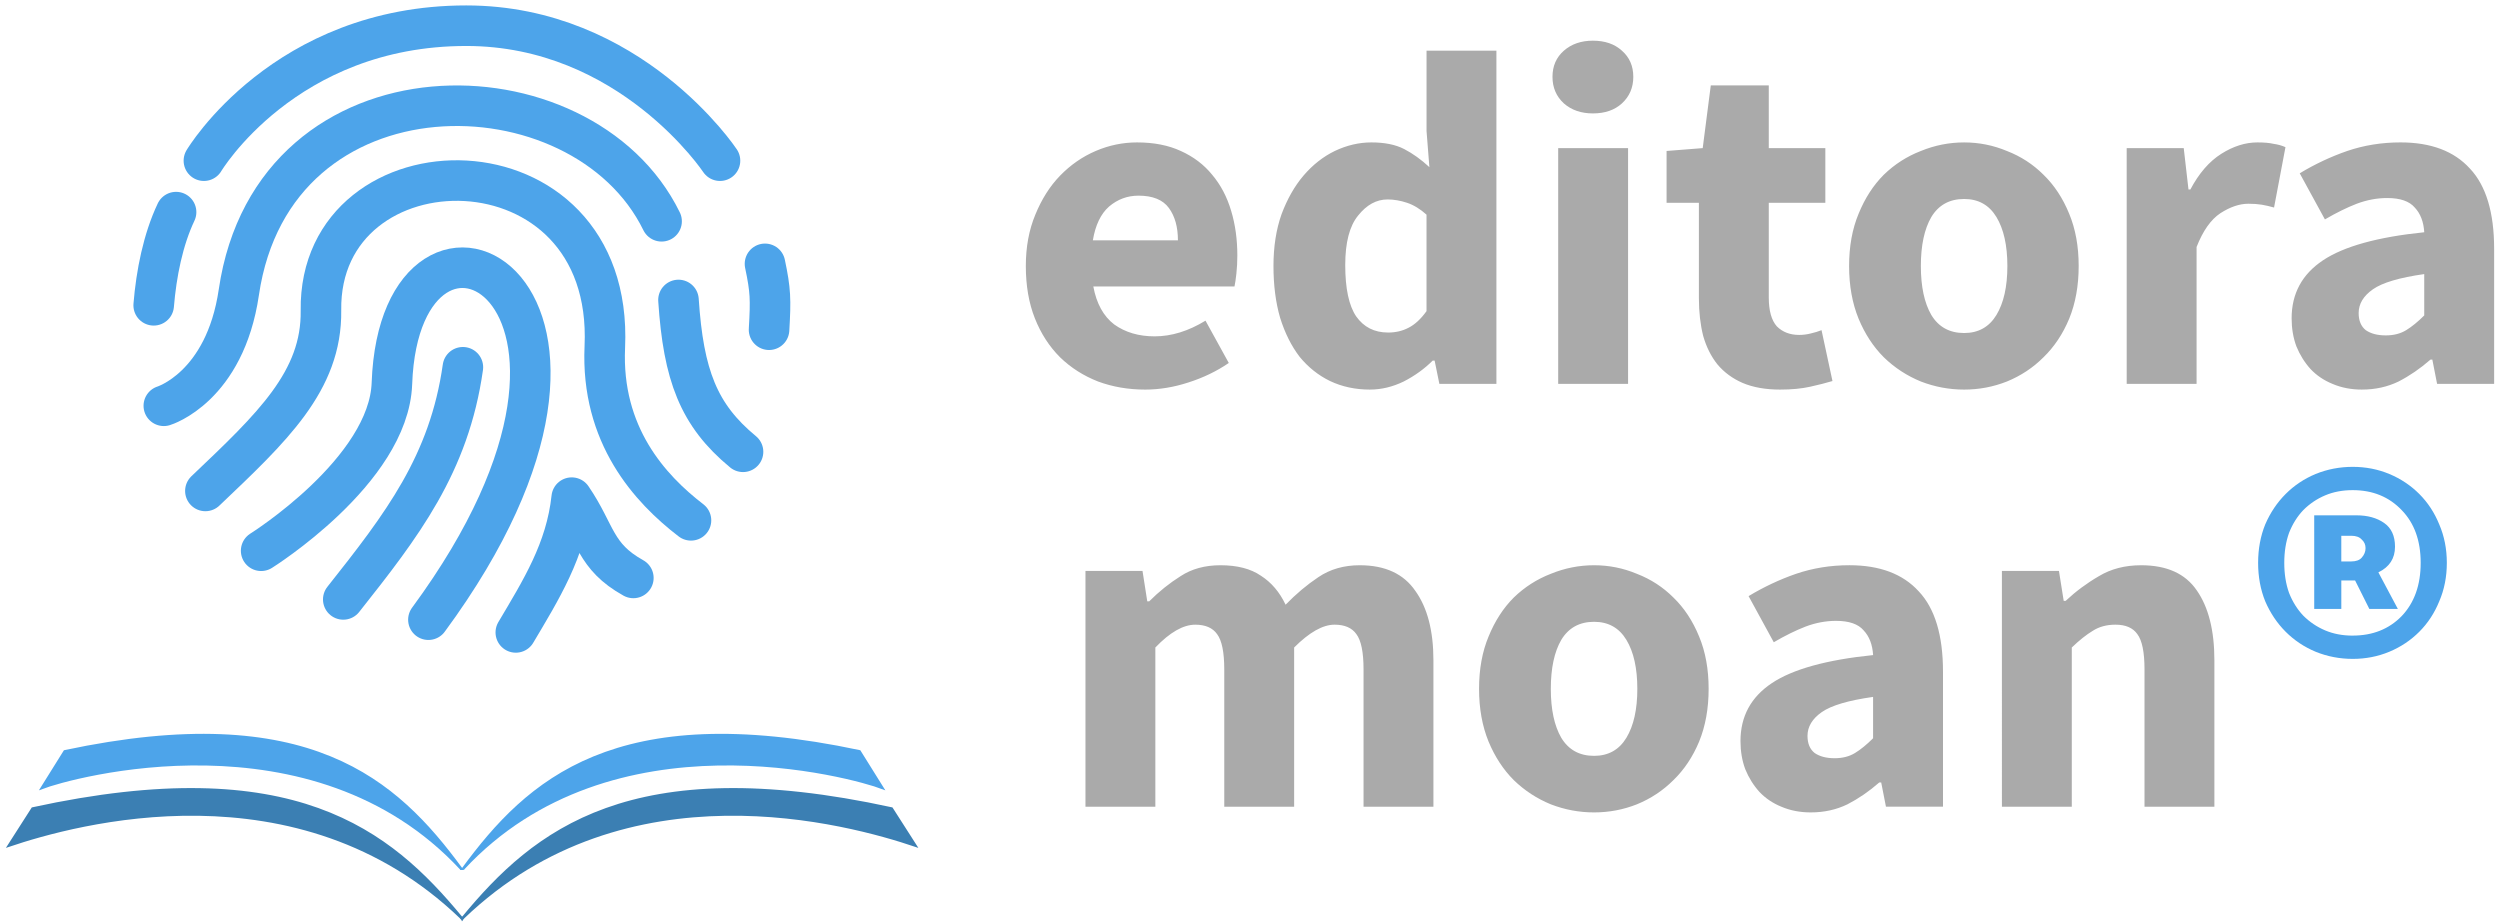 <?xml version="1.0" encoding="UTF-8" standalone="no"?>
<!-- Created with Inkscape (http://www.inkscape.org/) -->

<svg
   width="848.936"
   height="313.913"
   viewBox="0 0 224.614 83.056"
   version="1.1"
   id="svg1"
   inkscape:version="1.3 (0e150ed6c4, 2023-07-21)"
   sodipodi:docname="moan_logo.svg"
   inkscape:export-filename="moan_logo_teste.jpg"
   inkscape:export-xdpi="300"
   inkscape:export-ydpi="300"
   xml:space="preserve"
   xmlns:inkscape="http://www.inkscape.org/namespaces/inkscape"
   xmlns:sodipodi="http://sodipodi.sourceforge.net/DTD/sodipodi-0.dtd"
   xmlns="http://www.w3.org/2000/svg"
   xmlns:svg="http://www.w3.org/2000/svg"><sodipodi:namedview
     id="namedview1"
     pagecolor="#ffffff"
     bordercolor="#000000"
     borderopacity="0.25"
     inkscape:showpageshadow="2"
     inkscape:pageopacity="0.0"
     inkscape:pagecheckerboard="0"
     inkscape:deskcolor="#d1d1d1"
     inkscape:document-units="px"
     showgrid="false"
     inkscape:zoom="2"
     inkscape:cx="400.5"
     inkscape:cy="197.75"
     inkscape:window-width="2560"
     inkscape:window-height="1009"
     inkscape:window-x="1272"
     inkscape:window-y="-8"
     inkscape:window-maximized="1"
     inkscape:current-layer="g2"
     showguides="true"
     guidecolor="#c74400"
     guideopacity="0.6"
     inkscape:lockguides="false"><inkscape:grid
       id="grid1"
       units="px"
       originx="-69.51"
       originy="-385.043"
       spacingx="1.058"
       spacingy="1.058"
       empcolor="#0099e5"
       empopacity="0.302"
       color="#0099e5"
       opacity="0.149"
       empspacing="5"
       dotted="false"
       gridanglex="30"
       gridanglez="30"
       visible="false"
       snapvisiblegridlinesonly="true" /></sodipodi:namedview><defs
     id="defs1"><rect
       x="172"
       y="98"
       width="508"
       height="66"
       id="rect32" /><rect
       x="97.581"
       y="564.271"
       width="893.783"
       height="220.617"
       id="rect2" /></defs><g
     inkscape:groupmode="layer"
     id="layer5"
     inkscape:label="Layer 1"
     transform="translate(-18.391,-101.876)"><g
       id="g35"
       transform="translate(3.4224826e-6,-23.681)"
       style="display:inline"><g
         id="g2"
         transform="translate(1.71)"
         style="display:inline"><g
           id="g8"
           transform="translate(0.529,0.529)"><g
             id="g1"
             transform="translate(-24.018,3.838)"
             style="display:inline;stroke:none"><path
               style="font-weight:bold;font-size:42.707px;font-family:'Source Sans Pro';-inkscape-font-specification:'Source Sans Pro Bold';fill:#aaaaaa;stroke:none;stroke-width:0.497"
               d="m 143.055,156.193 q -2.263,0 -4.228,-0.726 -1.964,-0.769 -3.417,-2.178 -1.452,-1.452 -2.263,-3.502 -0.811,-2.05 -0.811,-4.698 0,-2.562 0.854,-4.612 0.854,-2.093 2.221,-3.502 1.409,-1.452 3.203,-2.221 1.794,-0.769 3.715,-0.769 2.263,0 3.929,0.769 1.708,0.769 2.819,2.135 1.153,1.367 1.708,3.246 0.555,1.836 0.555,4.014 0,0.854 -0.085,1.623 -0.085,0.769 -0.171,1.153 h -12.684 q 0.427,2.306 1.879,3.417 1.495,1.068 3.63,1.068 2.263,0 4.57,-1.409 l 2.093,3.801 q -1.623,1.11 -3.63,1.751 -1.965,0.641 -3.886,0.641 z m 2.947,-13.41 q 0,-1.794 -0.811,-2.904 -0.811,-1.11 -2.733,-1.11 -1.495,0 -2.648,0.982 -1.11,0.982 -1.452,3.032 z m 17.253,13.41 q -1.964,0 -3.587,-0.769 -1.58,-0.769 -2.733,-2.178 -1.11,-1.452 -1.751,-3.502 -0.598,-2.05 -0.598,-4.655 0,-2.605 0.726,-4.655 0.769,-2.05 1.965,-3.459 1.238,-1.452 2.819,-2.221 1.623,-0.769 3.288,-0.769 1.794,0 2.947,0.598 1.153,0.598 2.263,1.623 l -0.256,-3.246 v -7.217 h 6.278 v 29.937 h -5.125 l -0.427,-2.093 h -0.171 q -1.11,1.11 -2.605,1.879 -1.495,0.726 -3.032,0.726 z m 1.623,-5.125 q 1.025,0 1.836,-0.427 0.854,-0.427 1.623,-1.495 v -8.669 q -0.854,-0.769 -1.751,-1.068 -0.897,-0.299 -1.751,-0.299 -1.495,0 -2.648,1.452 -1.153,1.409 -1.153,4.441 0,3.16 0.982,4.612 1.025,1.452 2.861,1.452 z m 15.289,-16.57 h 6.278 v 21.182 h -6.278 z m 3.118,-3.118 q -1.58,0 -2.605,-0.897 -1.025,-0.94 -1.025,-2.392 0,-1.452 1.025,-2.349 1.025,-0.897 2.605,-0.897 1.623,0 2.605,0.897 1.025,0.897 1.025,2.349 0,1.452 -1.025,2.392 -0.982,0.897 -2.605,0.897 z m 16.826,24.813 q -1.964,0 -3.374,-0.598 -1.367,-0.598 -2.263,-1.666 -0.854,-1.068 -1.281,-2.562 -0.384,-1.537 -0.384,-3.374 v -8.584 h -2.904 v -4.655 l 3.246,-0.256 0.726,-5.637 h 5.21 v 5.637 h 5.082 v 4.911 h -5.082 v 8.499 q 0,1.794 0.726,2.605 0.769,0.769 2.007,0.769 0.512,0 1.025,-0.128 0.555,-0.128 0.982,-0.299 l 0.982,4.57 q -0.854,0.256 -2.007,0.512 -1.153,0.256 -2.691,0.256 z m 16.527,0 q -2.007,0 -3.886,-0.726 -1.879,-0.769 -3.331,-2.178 -1.409,-1.409 -2.263,-3.459 -0.854,-2.093 -0.854,-4.74 0,-2.648 0.854,-4.698 0.854,-2.093 2.263,-3.502 1.452,-1.409 3.331,-2.135 1.879,-0.769 3.886,-0.769 2.007,0 3.844,0.769 1.879,0.726 3.288,2.135 1.452,1.409 2.306,3.502 0.854,2.05 0.854,4.698 0,2.648 -0.854,4.74 -0.854,2.05 -2.306,3.459 -1.409,1.409 -3.288,2.178 -1.836,0.726 -3.844,0.726 z m 0,-5.082 q 1.922,0 2.904,-1.623 0.982,-1.623 0.982,-4.399 0,-2.776 -0.982,-4.399 -0.982,-1.623 -2.904,-1.623 -1.964,0 -2.947,1.623 -0.94,1.623 -0.94,4.399 0,2.776 0.94,4.399 0.982,1.623 2.947,1.623 z m 14.606,-16.613 h 5.125 l 0.427,3.715 h 0.171 q 1.153,-2.178 2.776,-3.203 1.623,-1.025 3.246,-1.025 0.897,0 1.452,0.128 0.598,0.085 1.068,0.299 l -1.025,5.424 q -0.598,-0.171 -1.11,-0.256 -0.512,-0.085 -1.196,-0.085 -1.196,0 -2.52,0.854 -1.281,0.854 -2.135,3.032 v 12.3 h -6.278 z m 21.14,21.695 q -1.452,0 -2.648,-0.512 -1.153,-0.47 -1.965,-1.324 -0.811,-0.897 -1.281,-2.05 -0.427,-1.153 -0.427,-2.52 0,-3.331 2.819,-5.21 2.819,-1.879 9.097,-2.52 -0.085,-1.409 -0.854,-2.221 -0.726,-0.854 -2.477,-0.854 -1.367,0 -2.733,0.512 -1.324,0.512 -2.861,1.409 l -2.263,-4.143 q 2.05,-1.238 4.271,-2.007 2.263,-0.769 4.783,-0.769 4.1,0 6.235,2.349 2.178,2.306 2.178,7.217 v 12.129 h -5.125 l -0.427,-2.178 h -0.171 q -1.367,1.196 -2.861,1.964 -1.495,0.726 -3.288,0.726 z m 2.135,-4.869 q 1.068,0 1.836,-0.47 0.769,-0.47 1.623,-1.324 v -3.715 q -3.331,0.47 -4.612,1.367 -1.281,0.897 -1.281,2.135 0,1.025 0.641,1.537 0.683,0.47 1.794,0.47 z"
               id="text4-8"
               aria-label="editora " /><g
               id="text41"
               style="font-weight:bold;font-size:42.707px;font-family:'Source Sans Pro';-inkscape-font-specification:'Source Sans Pro Bold';fill:#aaaaaa;fill-rule:evenodd;stroke:none;stroke-width:0.497;stroke-linecap:round;stroke-linejoin:round"
               aria-label="moan® "
               transform="translate(0,-6.879)"><path
                 style="stroke:none"
                 d="m 137.695,179.366 h 5.125 l 0.427,2.733 h 0.171 q 1.324,-1.324 2.819,-2.263 1.495,-0.982 3.587,-0.982 2.263,0 3.63,0.94 1.409,0.897 2.221,2.605 1.409,-1.452 2.947,-2.477 1.58,-1.068 3.715,-1.068 3.417,0 4.997,2.306 1.623,2.263 1.623,6.235 v 13.154 h -6.278 v -12.342 q 0,-2.306 -0.641,-3.16 -0.598,-0.854 -1.965,-0.854 -1.58,0 -3.63,2.05 v 14.307 h -6.278 v -12.342 q 0,-2.306 -0.641,-3.16 -0.598,-0.854 -1.964,-0.854 -1.623,0 -3.587,2.05 v 14.307 h -6.278 z m 45.696,21.695 q -2.007,0 -3.886,-0.726 -1.879,-0.769 -3.331,-2.178 -1.409,-1.409 -2.263,-3.459 -0.854,-2.093 -0.854,-4.74 0,-2.648 0.854,-4.698 0.854,-2.093 2.263,-3.502 1.452,-1.409 3.331,-2.135 1.879,-0.769 3.886,-0.769 2.007,0 3.844,0.769 1.879,0.726 3.288,2.135 1.452,1.409 2.306,3.502 0.854,2.05 0.854,4.698 0,2.648 -0.854,4.74 -0.854,2.05 -2.306,3.459 -1.409,1.409 -3.288,2.178 -1.836,0.726 -3.844,0.726 z m 0,-5.082 q 1.922,0 2.904,-1.623 0.982,-1.623 0.982,-4.399 0,-2.776 -0.982,-4.399 -0.982,-1.623 -2.904,-1.623 -1.964,0 -2.947,1.623 -0.94,1.623 -0.94,4.399 0,2.776 0.94,4.399 0.982,1.623 2.947,1.623 z m 19.474,5.082 q -1.452,0 -2.648,-0.512 -1.153,-0.47 -1.964,-1.324 -0.811,-0.897 -1.281,-2.05 -0.427,-1.153 -0.427,-2.52 0,-3.331 2.819,-5.21 2.819,-1.879 9.097,-2.52 -0.085,-1.409 -0.854,-2.221 -0.726,-0.854 -2.477,-0.854 -1.367,0 -2.733,0.512 -1.324,0.512 -2.861,1.409 l -2.263,-4.143 q 2.05,-1.238 4.271,-2.007 2.263,-0.769 4.783,-0.769 4.1,0 6.235,2.349 2.178,2.306 2.178,7.217 v 12.129 h -5.125 l -0.427,-2.178 H 209.015 q -1.367,1.196 -2.861,1.965 -1.495,0.726 -3.288,0.726 z m 2.135,-4.869 q 1.068,0 1.836,-0.47 0.769,-0.47 1.623,-1.324 v -3.715 q -3.331,0.47 -4.612,1.367 -1.281,0.897 -1.281,2.135 0,1.025 0.641,1.537 0.683,0.47 1.794,0.47 z m 15.033,-16.826 h 5.125 l 0.427,2.691 h 0.171 q 1.367,-1.281 2.989,-2.221 1.623,-0.982 3.801,-0.982 3.459,0 4.997,2.263 1.58,2.263 1.58,6.278 v 13.154 h -6.278 v -12.342 q 0,-2.306 -0.641,-3.16 -0.598,-0.854 -1.964,-0.854 -1.196,0 -2.05,0.555 -0.854,0.512 -1.879,1.495 v 14.307 h -6.278 z"
                 id="path1" /><path
                 style="fill:#4da4ea;stroke:none"
                 d="m 251.551,187.267 q -1.751,0 -3.331,-0.641 -1.537,-0.641 -2.691,-1.794 -1.153,-1.153 -1.836,-2.733 -0.641,-1.58 -0.641,-3.459 0,-1.879 0.641,-3.459 0.683,-1.58 1.836,-2.733 1.153,-1.153 2.691,-1.794 1.58,-0.641 3.331,-0.641 1.751,0 3.288,0.641 1.537,0.641 2.691,1.794 1.153,1.153 1.794,2.733 0.683,1.58 0.683,3.459 0,1.879 -0.683,3.459 -0.641,1.58 -1.794,2.733 -1.153,1.153 -2.691,1.794 -1.537,0.641 -3.288,0.641 z m 0,-2.093 q 2.691,0 4.399,-1.751 1.708,-1.794 1.708,-4.783 0,-2.989 -1.708,-4.74 -1.708,-1.794 -4.399,-1.794 -1.367,0 -2.477,0.47 -1.11,0.47 -1.964,1.324 -0.811,0.854 -1.281,2.05 -0.427,1.196 -0.427,2.691 0,1.495 0.427,2.691 0.47,1.196 1.281,2.05 0.854,0.854 1.964,1.324 1.11,0.47 2.477,0.47 z m -3.459,-10.805 h 3.801 q 1.495,0 2.477,0.683 0.982,0.683 0.982,2.135 0,1.58 -1.495,2.306 l 1.751,3.288 h -2.562 l -1.281,-2.562 h -1.238 v 2.562 h -2.434 z m 3.331,4.143 q 0.641,0 0.94,-0.342 0.342,-0.384 0.342,-0.854 0,-0.47 -0.342,-0.769 -0.299,-0.342 -0.94,-0.342 h -0.897 v 2.306 z"
                 id="path2" /></g></g><g
             id="g7"
             transform="translate(-16.14,1.474)"><g
               id="g30-6"
               transform="matrix(1.377,0,0,1.377,-122.494,-162.695)"
               inkscape:export-filename="teste.svg"
               inkscape:export-xdpi="300"
               inkscape:export-ydpi="300"
               style="display:inline"><g
                 id="g36"
                 style="display:inline"><path
                   style="fill:none;fill-opacity:1;stroke:#4da4ea;stroke-width:2.646;stroke-linecap:round;stroke-linejoin:round;stroke-dasharray:none;stroke-opacity:1"
                   d="m 153.733,245.587 c -2.537,-1.413 -2.419,-2.891 -4.022,-5.238 -0.366,3.427 -2.018,6.042 -3.648,8.793"
                   id="path35"
                   sodipodi:nodetypes="ccc" /><path
                   style="fill:none;fill-opacity:0.74;stroke:#4da4ea;stroke-width:2.646;stroke-linecap:round;stroke-linejoin:bevel;stroke-dasharray:none;stroke-opacity:1"
                   d="m 125.712,218.363 c 0,0 5.244,-8.807 17.118,-8.807 10.714,0 16.556,8.807 16.556,8.807"
                   id="path21-8"
                   sodipodi:nodetypes="csc" /><path
                   style="fill:none;fill-opacity:0.74;stroke:#4da4ea;stroke-width:2.646;stroke-linecap:round;stroke-linejoin:bevel;stroke-dasharray:none;stroke-opacity:1"
                   d="m 123.897,221.719 c -0.851,1.794 -1.291,4.008 -1.461,6.08"
                   id="path22-1"
                   sodipodi:nodetypes="cc" /><path
                   style="fill:none;fill-opacity:0.74;stroke:#4da4ea;stroke-width:2.646;stroke-linecap:round;stroke-linejoin:bevel;stroke-dasharray:none;stroke-opacity:1"
                   d="m 123.097,234.355 c 0,0 3.984,-1.203 4.895,-7.408 2.275,-15.495 22.399,-15.231 27.583,-4.63"
                   id="path23-9"
                   sodipodi:nodetypes="csc" /><path
                   style="fill:none;fill-opacity:0.74;stroke:#4da4ea;stroke-width:2.646;stroke-linecap:round;stroke-linejoin:bevel;stroke-dasharray:none;stroke-opacity:1"
                   d="m 156.677,227.451 c 0.325,4.899 1.302,7.507 4.212,9.906"
                   id="path24-2"
                   sodipodi:nodetypes="cc" /><path
                   style="fill:none;fill-opacity:0.74;stroke:#4da4ea;stroke-width:2.646;stroke-linecap:round;stroke-linejoin:bevel;stroke-dasharray:none;stroke-opacity:1"
                   d="m 162.322,225.094 c 0.367,1.745 0.381,2.299 0.265,4.299"
                   id="path25-9"
                   sodipodi:nodetypes="cc" /><path
                   style="fill:none;fill-opacity:0.74;stroke:#4da4ea;stroke-width:2.646;stroke-linecap:round;stroke-linejoin:bevel;stroke-dasharray:none;stroke-opacity:1"
                   d="m 125.809,239.911 c 4.33,-4.119 7.606,-7.164 7.541,-11.774 -0.164,-11.558 19.164,-11.799 18.521,2.381 -0.26,5.746 2.939,9.252 5.622,11.311"
                   id="path26-2"
                   sodipodi:nodetypes="cssc" /><path
                   style="fill:none;fill-opacity:0.74;stroke:#4da4ea;stroke-width:2.646;stroke-linecap:round;stroke-linejoin:bevel;stroke-dasharray:none;stroke-opacity:1"
                   d="m 129.447,243.814 c 0,0 8.328,-5.21 8.533,-10.914 0.541,-15.106 18.381,-6.322 2.381,15.412"
                   id="path27-6"
                   sodipodi:nodetypes="csc" /><path
                   style="fill:none;fill-opacity:0.74;stroke:#4da4ea;stroke-width:2.646;stroke-linecap:round;stroke-linejoin:bevel;stroke-dasharray:none;stroke-opacity:1"
                   d="m 134.805,246.989 c 3.832,-4.839 6.91,-8.818 7.805,-15.147"
                   id="path28-4"
                   sodipodi:nodetypes="cc" /></g></g><g
               id="g6"
               transform="translate(-0.108,0.063)"><path
                 style="display:inline;fill:#3b7fb3;fill-opacity:1;stroke:#3b7fb3;stroke-width:0.24;stroke-opacity:1"
                 d="M 73.828,205.931 C 67.394,198.151 58.798,191.034 35.331,196.141 l -2.117,3.307 c 5.918,-1.991 25.963,-7.59 40.614,6.482 z"
                 id="path4-5-2"
                 sodipodi:nodetypes="cccc" /><path
                 style="display:inline;fill:#4da4ea;fill-opacity:1;stroke:#4da4ea;stroke-width:0.232;stroke-opacity:1"
                 d="M 73.826,201.538 C 68.007,193.629 60.163,186.341 38.216,191 l -2.041,3.269 c 2.509,-0.966 24.323,-7.094 37.651,7.269 z"
                 id="path4-5-2-4"
                 sodipodi:nodetypes="cccc" /><path
                 style="display:inline;fill:#4da4ea;fill-opacity:1;stroke:#4da4ea;stroke-width:0.232;stroke-opacity:1"
                 d="m 74.013,201.538 c 5.819,-7.908 13.663,-15.196 35.61,-10.538 l 2.041,3.269 c -2.509,-0.966 -24.323,-7.094 -37.651,7.269 z"
                 id="path4-5-2-4-0"
                 sodipodi:nodetypes="cccc" /><path
                 style="display:inline;fill:#3b7fb3;fill-opacity:1;stroke:#3b7fb3;stroke-width:0.24;stroke-opacity:1"
                 d="m 74.012,205.931 c 6.434,-7.779 15.03,-14.897 38.497,-9.79 l 2.117,3.307 c -5.918,-1.991 -25.963,-7.59 -40.614,6.482 z"
                 id="path4-5-2-8"
                 sodipodi:nodetypes="cccc" /><path
                 style="fill:#3b7fb3;fill-opacity:1;stroke:none;stroke-width:0.265;stroke-dasharray:none"
                 d="m 73.919,205.852 c -0.087,0.029 -0.13,0.099 -0.176,0.165 h 0.352 c -0.059,-0.054 -0.084,-0.125 -0.177,-0.165 z"
                 id="path4"
                 sodipodi:nodetypes="cccc" /><path
                 style="fill:#4da4ea;fill-opacity:1;stroke:none;stroke-width:0.001;stroke-dasharray:none;stroke-opacity:1"
                 d="m 73.92,201.469 c -0.074,0.039 -0.202,0.041 -0.177,0.149 h 0.357 c 0.045,-0.102 -0.12,-0.099 -0.18,-0.149 z"
                 id="path6"
                 sodipodi:nodetypes="cccc" /></g></g></g></g></g></g></svg>
